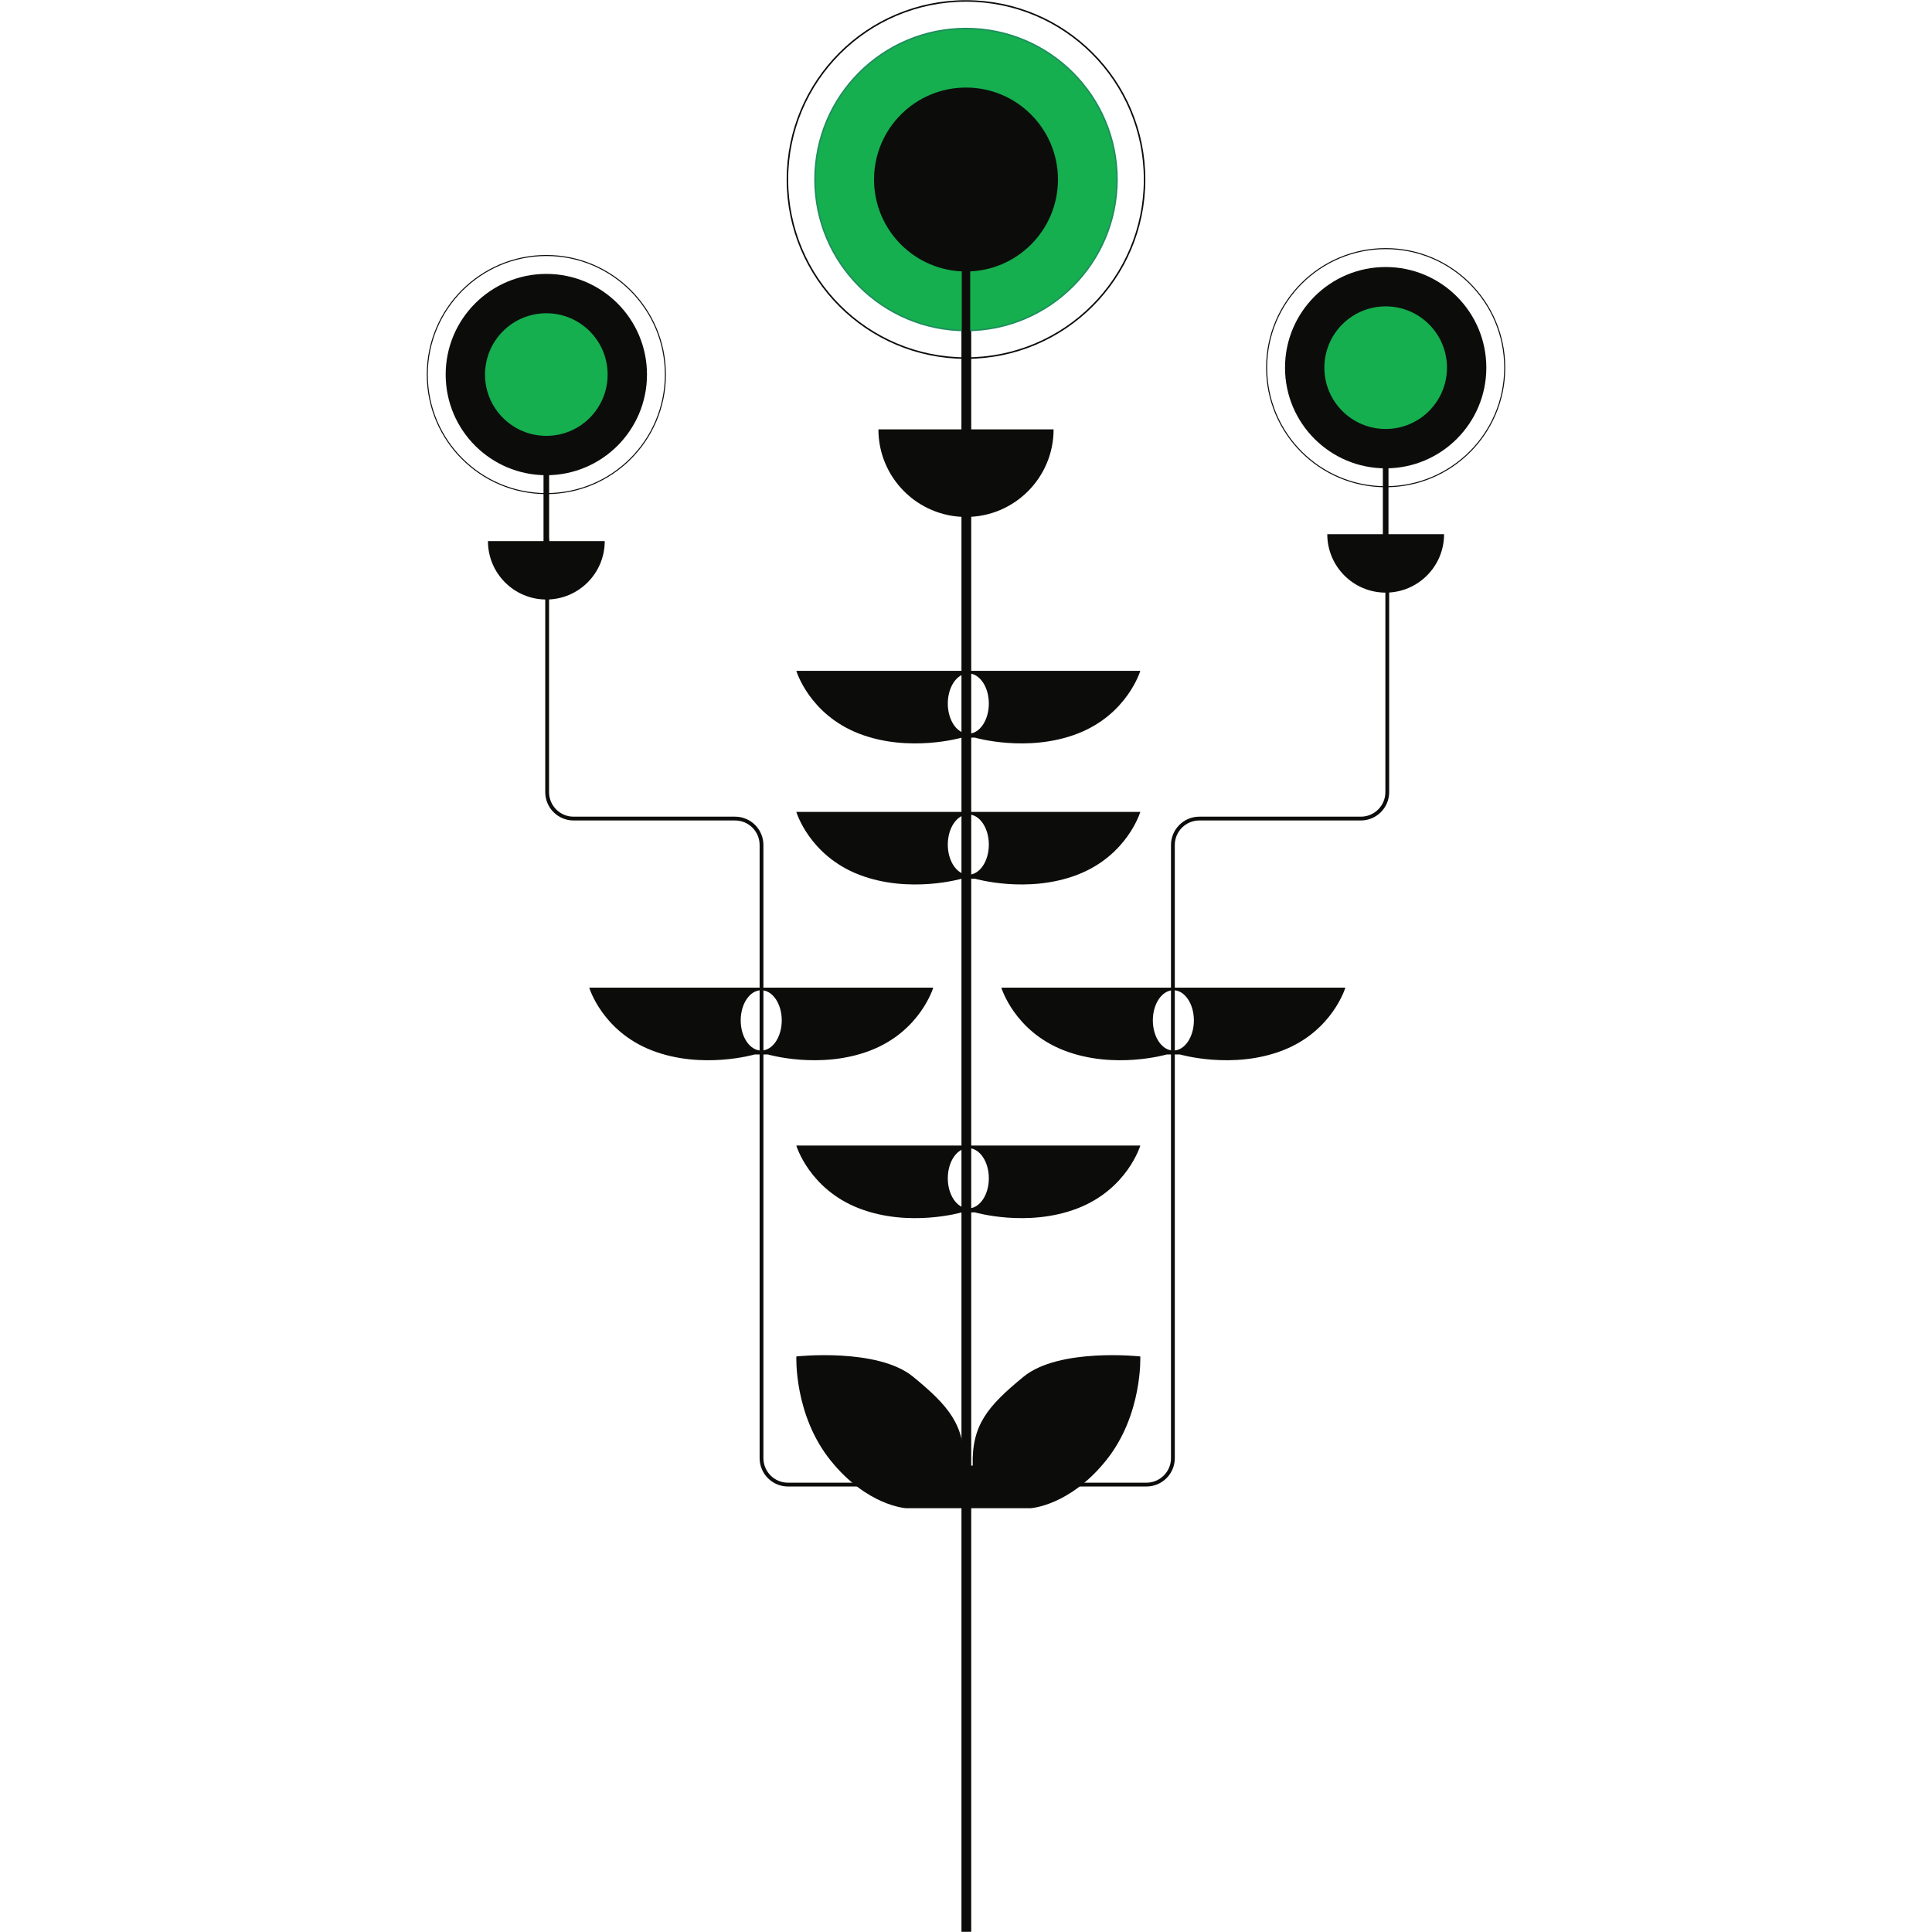 <?xml version="1.0" encoding="UTF-8"?>
<svg xmlns="http://www.w3.org/2000/svg" width="100" height="100" viewBox="0 0 100 100">
  <g id="Tallo">
    <g>
      <line x1="50.018" y1="99.99" x2="50.018" y2="10.964" fill="#0c0d0b" stroke="#0c0d0b" stroke-miterlimit="10" stroke-width=".505"/>
      <path d="M28.32,27.879v13.121c0,.756.613,1.369,1.369,1.369h8.358c.756,0,1.369.613,1.369,1.369v31.735c0,.756.613,1.369,1.369,1.369h9.242" fill="none" stroke="#0c0d0b" stroke-miterlimit="10" stroke-width=".197"/>
      <path d="M71.805,27.879v13.121c0,.756-.613,1.369-1.369,1.369h-8.358c-.756,0-1.369.613-1.369,1.369v31.735c0,.756-.613,1.369-1.369,1.369h-9.242" fill="none" stroke="#0c0d0b" stroke-miterlimit="10" stroke-width=".197"/>
    </g>
  </g>
  <g id="Hojas">
    <path d="M59.021,70.209s-4.204-.46-6.044,1.051-2.693,2.496-2.628,4.599h-.458c.066-2.102-.788-3.088-2.628-4.599s-6.044-1.051-6.044-1.051c0,0-.131,3.022,1.774,5.387s3.906,2.468,3.906,2.468h6.442s2.001-.103,3.906-2.468,1.774-5.387,1.774-5.387Z" fill="#0c0d0b"/>
    <path d="M50.454,34.722h-9.237s.668,2.258,3.259,3.255,5.305.202,5.305.202h.677s2.715.794,5.305-.202,3.259-3.255,3.259-3.255h-8.568ZM50.12,37.977c-.586,0-1.062-.699-1.062-1.561s.475-1.561,1.062-1.561,1.062.699,1.062,1.561-.475,1.561-1.062,1.561Z" fill="#0c0d0b"/>
    <path d="M50.454,42.023h-9.237s.668,2.258,3.259,3.255,5.305.202,5.305.202h.677s2.715.794,5.305-.202,3.259-3.255,3.259-3.255h-8.568ZM50.12,45.277c-.586,0-1.062-.699-1.062-1.561s.475-1.561,1.062-1.561,1.062.699,1.062,1.561-.475,1.561-1.062,1.561Z" fill="#0c0d0b"/>
    <path d="M50.454,59.294h-9.237s.668,2.258,3.259,3.255,5.305.202,5.305.202h.677s2.715.794,5.305-.202,3.259-3.255,3.259-3.255h-8.568ZM50.12,62.548c-.586,0-1.062-.699-1.062-1.561s.475-1.561,1.062-1.561,1.062.699,1.062,1.561-.475,1.561-1.062,1.561Z" fill="#0c0d0b"/>
    <path d="M61.067,51.121h-9.237s.668,2.258,3.259,3.255,5.305.202,5.305.202h.677s2.715.794,5.305-.202,3.259-3.255,3.259-3.255h-8.568ZM60.733,54.376c-.586,0-1.062-.699-1.062-1.561s.475-1.561,1.062-1.561,1.062.699,1.062,1.561-.475,1.561-1.062,1.561Z" fill="#0c0d0b"/>
    <path d="M39.736,51.121h-9.237s.668,2.258,3.259,3.255,5.305.202,5.305.202h.677s2.715.794,5.305-.202,3.259-3.255,3.259-3.255h-8.568ZM39.401,54.376c-.586,0-1.062-.699-1.062-1.561s.475-1.561,1.062-1.561,1.062.699,1.062,1.561-.475,1.561-1.062,1.561Z" fill="#0c0d0b"/>
  </g>
  <g id="Flores">
    <g>
      <line x1="71.722" y1="29.163" x2="71.722" y2="17.719" fill="none" stroke="#0c0d0b" stroke-miterlimit="10" stroke-width=".291"/>
      <path d="M71.722,30.674c1.669,0,3.023-1.353,3.023-3.023h-6.045c0,1.669,1.353,3.023,3.023,3.023Z" fill="#0c0d0b"/>
      <g>
        <circle cx="71.722" cy="19.031" r="5.21" fill="#0c0d0b"/>
        <circle cx="71.722" cy="19.031" r="6.162" fill="none" stroke="#0c0d0b" stroke-miterlimit="10" stroke-width=".053"/>
        <circle cx="71.722" cy="19.031" r="3.173" fill="#15af4f"/>
      </g>
    </g>
    <g>
      <line x1="28.278" y1="29.519" x2="28.278" y2="18.075" fill="none" stroke="#0c0d0b" stroke-miterlimit="10" stroke-width=".291"/>
      <path d="M28.278,31.031c1.669,0,3.023-1.353,3.023-3.023h-6.045c0,1.669,1.353,3.023,3.023,3.023Z" fill="#0c0d0b"/>
      <g>
        <circle cx="28.278" cy="19.387" r="5.21" fill="#0c0d0b"/>
        <circle cx="28.278" cy="19.387" r="6.162" fill="none" stroke="#0c0d0b" stroke-miterlimit="10" stroke-width=".053"/>
        <circle cx="28.278" cy="19.387" r="3.173" fill="#15af4f"/>
      </g>
    </g>
    <g>
      <path d="M50,26.757c2.504,0,4.534-2.03,4.534-4.534h-9.068c0,2.504,2.03,4.534,4.534,4.534Z" fill="#0c0d0b"/>
      <g>
        <circle cx="50" cy="9.292" r="7.815" fill="#15af4f" stroke="#1e8e5c" stroke-miterlimit="10" stroke-width=".079"/>
        <circle cx="50" cy="9.292" r="9.243" fill="none" stroke="#0c0d0b" stroke-miterlimit="10" stroke-width=".079"/>
        <circle cx="50" cy="9.292" r="4.76" fill="#0c0d0b"/>
      </g>
      <line x1="50" y1="24.49" x2="50" y2="7.323" fill="#15af4f" stroke="#0c0d0b" stroke-miterlimit="10" stroke-width=".437"/>
    </g>
  </g>
</svg>